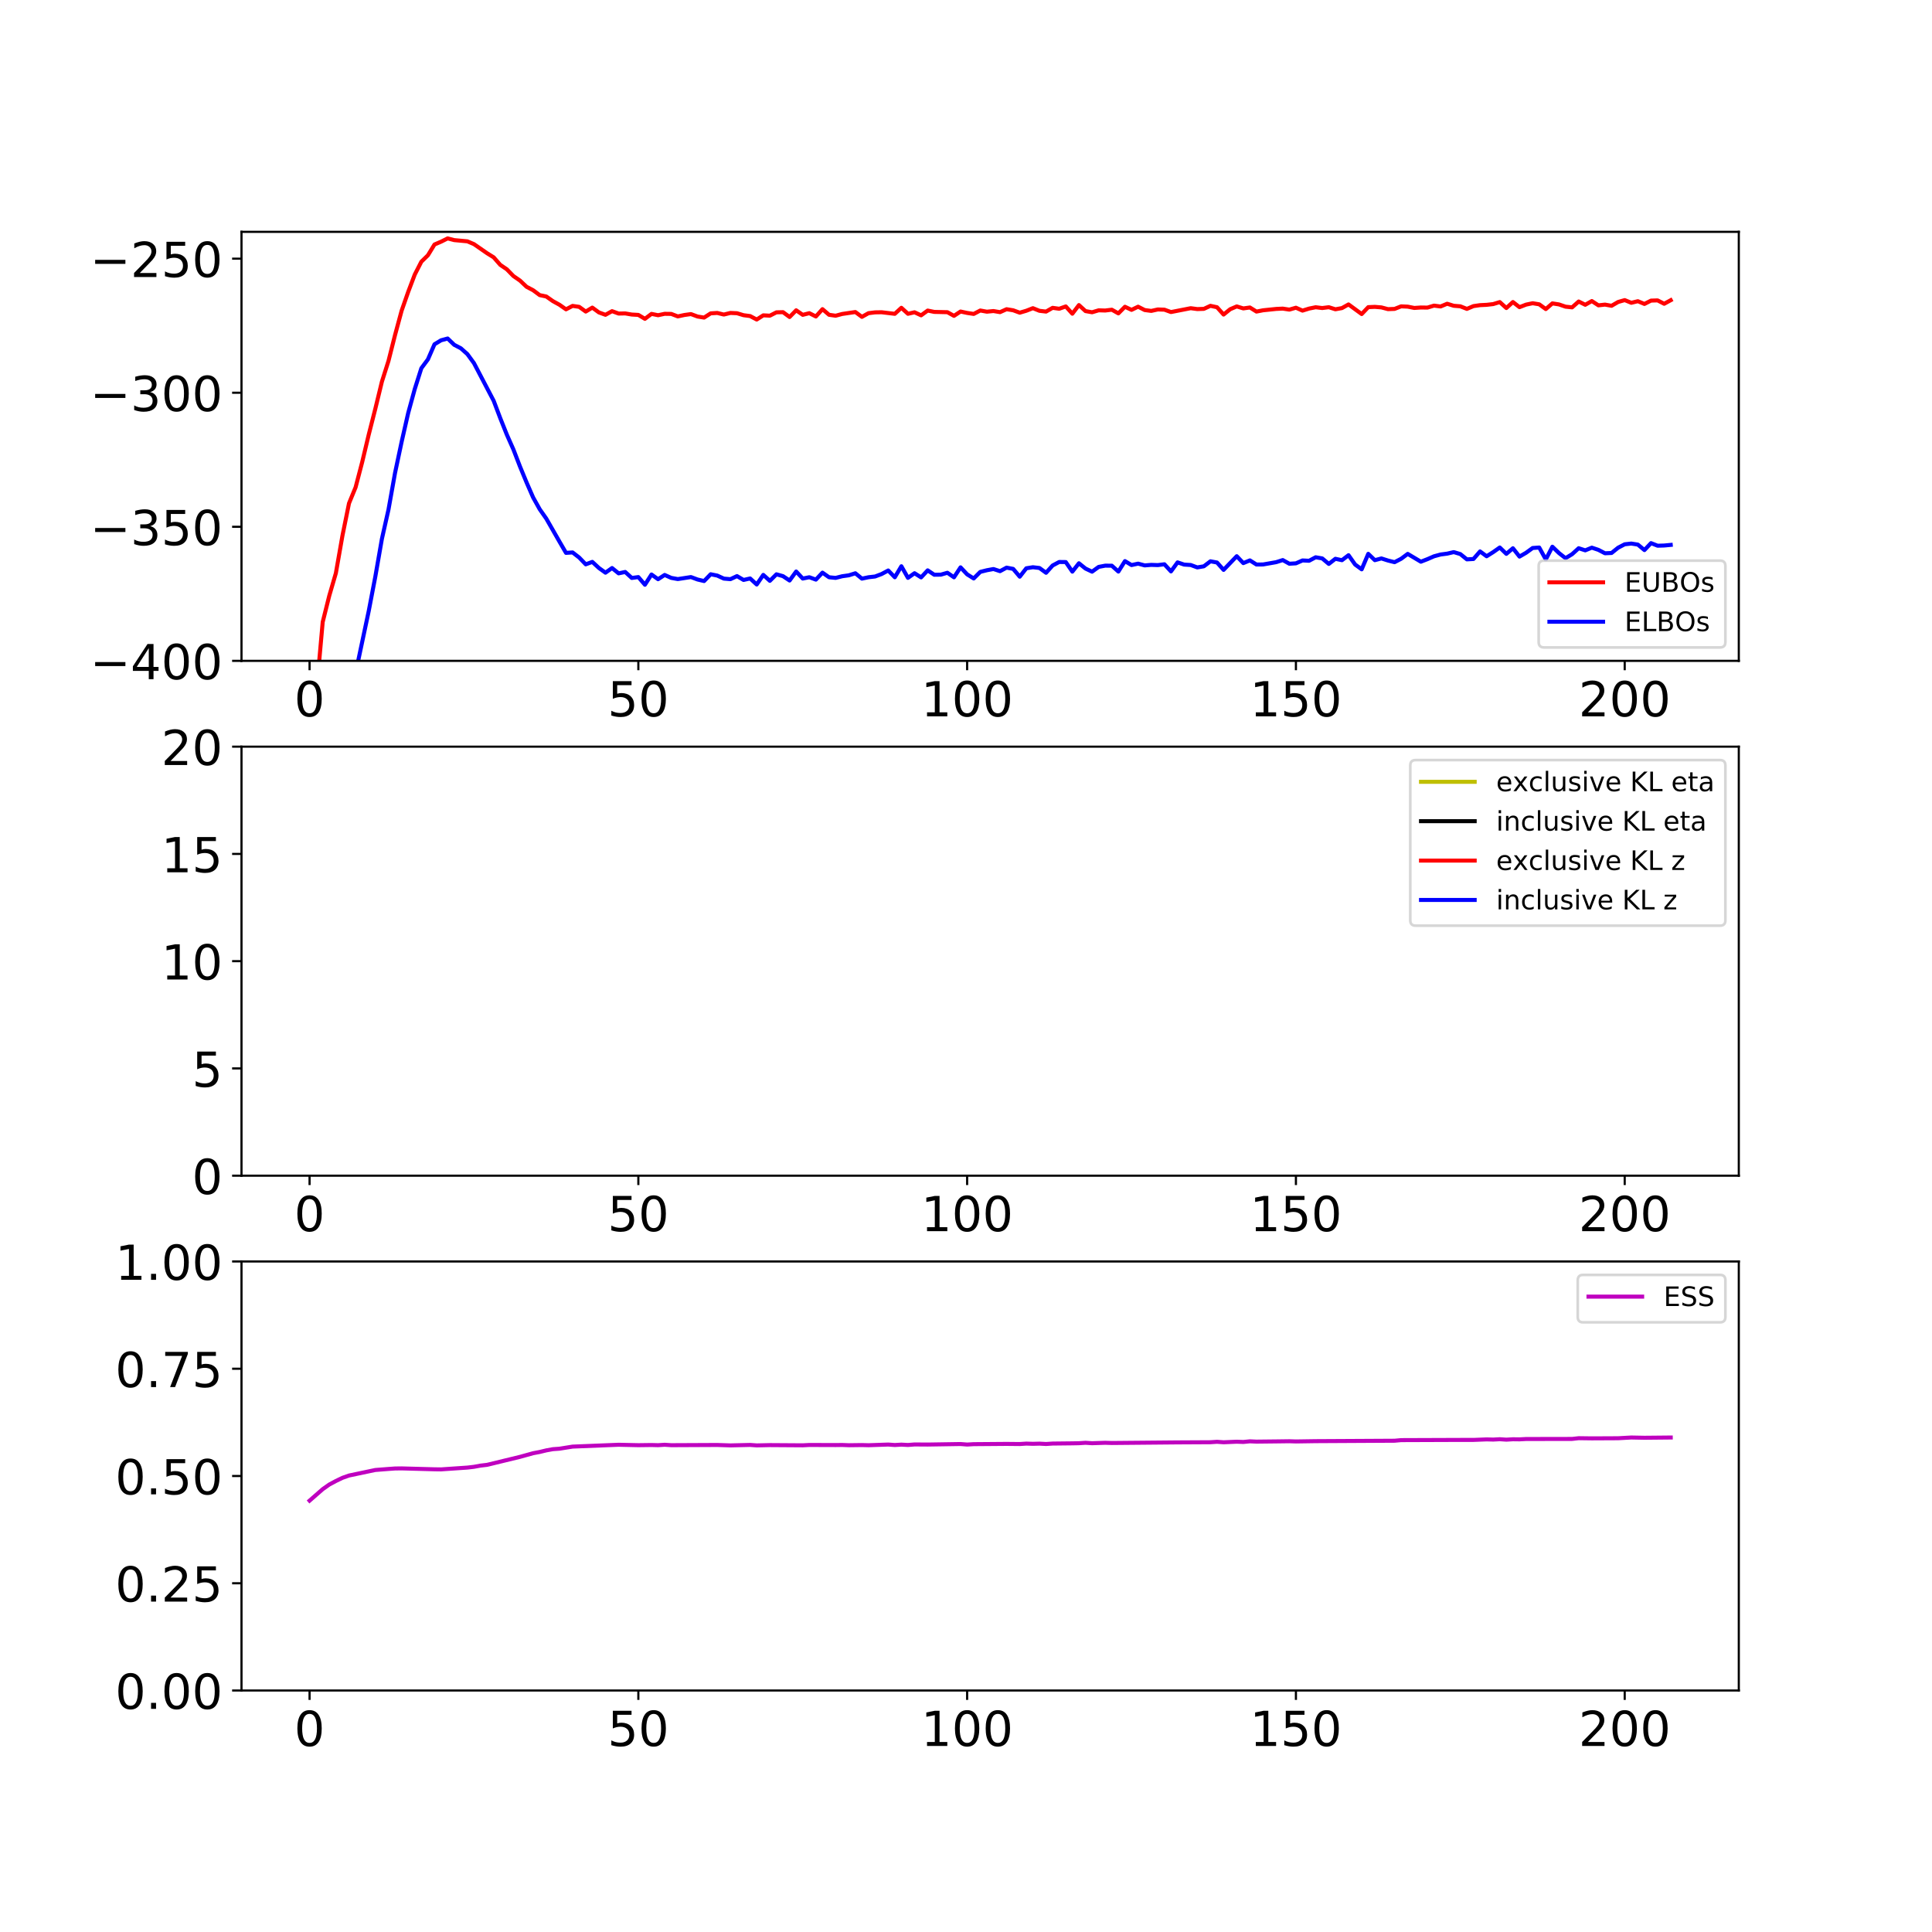 <?xml version="1.0" encoding="utf-8" standalone="no"?>
<!DOCTYPE svg PUBLIC "-//W3C//DTD SVG 1.1//EN"
  "http://www.w3.org/Graphics/SVG/1.1/DTD/svg11.dtd">
<!-- Created with matplotlib (https://matplotlib.org/) -->
<svg height="720pt" version="1.1" viewBox="0 0 720 720" width="720pt" xmlns="http://www.w3.org/2000/svg" xmlns:xlink="http://www.w3.org/1999/xlink">
 <defs>
  <style type="text/css">
*{stroke-linecap:butt;stroke-linejoin:round;}
  </style>
 </defs>
 <g id="figure_1">
  <g id="patch_1">
   <path d="M 0 720 
L 720 720 
L 720 0 
L 0 0 
z
" style="fill:#ffffff;"/>
  </g>
  <g id="axes_1">
   <g id="patch_2">
    <path d="M 90 246.282 
L 648 246.282 
L 648 86.4 
L 90 86.4 
z
" style="fill:#ffffff;"/>
   </g>
   <g id="matplotlib.axis_1">
    <g id="xtick_1">
     <g id="line2d_1">
      <defs>
       <path d="M 0 0 
L 0 3.5 
" id="mf74383a192" style="stroke:#000000;stroke-width:0.8;"/>
      </defs>
      <g>
       <use style="stroke:#000000;stroke-width:0.8;" x="115.364" xlink:href="#mf74383a192" y="246.282"/>
      </g>
     </g>
     <g id="text_1">
      <!-- 0 -->
      <defs>
       <path d="M 31.781 66.406 
Q 24.172 66.406 20.328 58.906 
Q 16.5 51.422 16.5 36.375 
Q 16.5 21.391 20.328 13.891 
Q 24.172 6.391 31.781 6.391 
Q 39.453 6.391 43.281 13.891 
Q 47.125 21.391 47.125 36.375 
Q 47.125 51.422 43.281 58.906 
Q 39.453 66.406 31.781 66.406 
z
M 31.781 74.219 
Q 44.047 74.219 50.516 64.516 
Q 56.984 54.828 56.984 36.375 
Q 56.984 17.969 50.516 8.266 
Q 44.047 -1.422 31.781 -1.422 
Q 19.531 -1.422 13.062 8.266 
Q 6.594 17.969 6.594 36.375 
Q 6.594 54.828 13.062 64.516 
Q 19.531 74.219 31.781 74.219 
z
" id="DejaVuSans-48"/>
      </defs>
      <g transform="translate(109.637 266.96)scale(0.18 -0.18)">
       <use xlink:href="#DejaVuSans-48"/>
      </g>
     </g>
    </g>
    <g id="xtick_2">
     <g id="line2d_2">
      <g>
       <use style="stroke:#000000;stroke-width:0.8;" x="237.893" xlink:href="#mf74383a192" y="246.282"/>
      </g>
     </g>
     <g id="text_2">
      <!-- 50 -->
      <defs>
       <path d="M 10.797 72.906 
L 49.516 72.906 
L 49.516 64.594 
L 19.828 64.594 
L 19.828 46.734 
Q 21.969 47.469 24.109 47.828 
Q 26.266 48.188 28.422 48.188 
Q 40.625 48.188 47.75 41.5 
Q 54.891 34.812 54.891 23.391 
Q 54.891 11.625 47.562 5.094 
Q 40.234 -1.422 26.906 -1.422 
Q 22.312 -1.422 17.547 -0.641 
Q 12.797 0.141 7.719 1.703 
L 7.719 11.625 
Q 12.109 9.234 16.797 8.062 
Q 21.484 6.891 26.703 6.891 
Q 35.156 6.891 40.078 11.328 
Q 45.016 15.766 45.016 23.391 
Q 45.016 31 40.078 35.438 
Q 35.156 39.891 26.703 39.891 
Q 22.75 39.891 18.812 39.016 
Q 14.891 38.141 10.797 36.281 
z
" id="DejaVuSans-53"/>
      </defs>
      <g transform="translate(226.441 266.96)scale(0.18 -0.18)">
       <use xlink:href="#DejaVuSans-53"/>
       <use x="63.623" xlink:href="#DejaVuSans-48"/>
      </g>
     </g>
    </g>
    <g id="xtick_3">
     <g id="line2d_3">
      <g>
       <use style="stroke:#000000;stroke-width:0.8;" x="360.423" xlink:href="#mf74383a192" y="246.282"/>
      </g>
     </g>
     <g id="text_3">
      <!-- 100 -->
      <defs>
       <path d="M 12.406 8.297 
L 28.516 8.297 
L 28.516 63.922 
L 10.984 60.406 
L 10.984 69.391 
L 28.422 72.906 
L 38.281 72.906 
L 38.281 8.297 
L 54.391 8.297 
L 54.391 0 
L 12.406 0 
z
" id="DejaVuSans-49"/>
      </defs>
      <g transform="translate(343.244 266.96)scale(0.18 -0.18)">
       <use xlink:href="#DejaVuSans-49"/>
       <use x="63.623" xlink:href="#DejaVuSans-48"/>
       <use x="127.246" xlink:href="#DejaVuSans-48"/>
      </g>
     </g>
    </g>
    <g id="xtick_4">
     <g id="line2d_4">
      <g>
       <use style="stroke:#000000;stroke-width:0.8;" x="482.953" xlink:href="#mf74383a192" y="246.282"/>
      </g>
     </g>
     <g id="text_4">
      <!-- 150 -->
      <g transform="translate(465.774 266.96)scale(0.18 -0.18)">
       <use xlink:href="#DejaVuSans-49"/>
       <use x="63.623" xlink:href="#DejaVuSans-53"/>
       <use x="127.246" xlink:href="#DejaVuSans-48"/>
      </g>
     </g>
    </g>
    <g id="xtick_5">
     <g id="line2d_5">
      <g>
       <use style="stroke:#000000;stroke-width:0.8;" x="605.482" xlink:href="#mf74383a192" y="246.282"/>
      </g>
     </g>
     <g id="text_5">
      <!-- 200 -->
      <defs>
       <path d="M 19.188 8.297 
L 53.609 8.297 
L 53.609 0 
L 7.328 0 
L 7.328 8.297 
Q 12.938 14.109 22.625 23.891 
Q 32.328 33.688 34.812 36.531 
Q 39.547 41.844 41.422 45.531 
Q 43.312 49.219 43.312 52.781 
Q 43.312 58.594 39.234 62.25 
Q 35.156 65.922 28.609 65.922 
Q 23.969 65.922 18.812 64.312 
Q 13.672 62.703 7.812 59.422 
L 7.812 69.391 
Q 13.766 71.781 18.938 73 
Q 24.125 74.219 28.422 74.219 
Q 39.75 74.219 46.484 68.547 
Q 53.219 62.891 53.219 53.422 
Q 53.219 48.922 51.531 44.891 
Q 49.859 40.875 45.406 35.406 
Q 44.188 33.984 37.641 27.219 
Q 31.109 20.453 19.188 8.297 
z
" id="DejaVuSans-50"/>
      </defs>
      <g transform="translate(588.303 266.96)scale(0.18 -0.18)">
       <use xlink:href="#DejaVuSans-50"/>
       <use x="63.623" xlink:href="#DejaVuSans-48"/>
       <use x="127.246" xlink:href="#DejaVuSans-48"/>
      </g>
     </g>
    </g>
   </g>
   <g id="matplotlib.axis_2">
    <g id="ytick_1">
     <g id="line2d_6">
      <defs>
       <path d="M 0 0 
L -3.5 0 
" id="m773d683906" style="stroke:#000000;stroke-width:0.8;"/>
      </defs>
      <g>
       <use style="stroke:#000000;stroke-width:0.8;" x="90" xlink:href="#m773d683906" y="246.282"/>
      </g>
     </g>
     <g id="text_6">
      <!-- −400 -->
      <defs>
       <path d="M 10.594 35.5 
L 73.188 35.5 
L 73.188 27.203 
L 10.594 27.203 
z
" id="DejaVuSans-8722"/>
       <path d="M 37.797 64.312 
L 12.891 25.391 
L 37.797 25.391 
z
M 35.203 72.906 
L 47.609 72.906 
L 47.609 25.391 
L 58.016 25.391 
L 58.016 17.188 
L 47.609 17.188 
L 47.609 0 
L 37.797 0 
L 37.797 17.188 
L 4.891 17.188 
L 4.891 26.703 
z
" id="DejaVuSans-52"/>
      </defs>
      <g transform="translate(33.559 253.121)scale(0.18 -0.18)">
       <use xlink:href="#DejaVuSans-8722"/>
       <use x="83.789" xlink:href="#DejaVuSans-52"/>
       <use x="147.412" xlink:href="#DejaVuSans-48"/>
       <use x="211.035" xlink:href="#DejaVuSans-48"/>
      </g>
     </g>
    </g>
    <g id="ytick_2">
     <g id="line2d_7">
      <g>
       <use style="stroke:#000000;stroke-width:0.8;" x="90" xlink:href="#m773d683906" y="196.319"/>
      </g>
     </g>
     <g id="text_7">
      <!-- −350 -->
      <defs>
       <path d="M 40.578 39.312 
Q 47.656 37.797 51.625 33 
Q 55.609 28.219 55.609 21.188 
Q 55.609 10.406 48.188 4.484 
Q 40.766 -1.422 27.094 -1.422 
Q 22.516 -1.422 17.656 -0.516 
Q 12.797 0.391 7.625 2.203 
L 7.625 11.719 
Q 11.719 9.328 16.594 8.109 
Q 21.484 6.891 26.812 6.891 
Q 36.078 6.891 40.938 10.547 
Q 45.797 14.203 45.797 21.188 
Q 45.797 27.641 41.281 31.266 
Q 36.766 34.906 28.719 34.906 
L 20.219 34.906 
L 20.219 43.016 
L 29.109 43.016 
Q 36.375 43.016 40.234 45.922 
Q 44.094 48.828 44.094 54.297 
Q 44.094 59.906 40.109 62.906 
Q 36.141 65.922 28.719 65.922 
Q 24.656 65.922 20.016 65.031 
Q 15.375 64.156 9.812 62.312 
L 9.812 71.094 
Q 15.438 72.656 20.344 73.438 
Q 25.25 74.219 29.594 74.219 
Q 40.828 74.219 47.359 69.109 
Q 53.906 64.016 53.906 55.328 
Q 53.906 49.266 50.438 45.094 
Q 46.969 40.922 40.578 39.312 
z
" id="DejaVuSans-51"/>
      </defs>
      <g transform="translate(33.559 203.158)scale(0.18 -0.18)">
       <use xlink:href="#DejaVuSans-8722"/>
       <use x="83.789" xlink:href="#DejaVuSans-51"/>
       <use x="147.412" xlink:href="#DejaVuSans-53"/>
       <use x="211.035" xlink:href="#DejaVuSans-48"/>
      </g>
     </g>
    </g>
    <g id="ytick_3">
     <g id="line2d_8">
      <g>
       <use style="stroke:#000000;stroke-width:0.8;" x="90" xlink:href="#m773d683906" y="146.356"/>
      </g>
     </g>
     <g id="text_8">
      <!-- −300 -->
      <g transform="translate(33.559 153.194)scale(0.18 -0.18)">
       <use xlink:href="#DejaVuSans-8722"/>
       <use x="83.789" xlink:href="#DejaVuSans-51"/>
       <use x="147.412" xlink:href="#DejaVuSans-48"/>
       <use x="211.035" xlink:href="#DejaVuSans-48"/>
      </g>
     </g>
    </g>
    <g id="ytick_4">
     <g id="line2d_9">
      <g>
       <use style="stroke:#000000;stroke-width:0.8;" x="90" xlink:href="#m773d683906" y="96.393"/>
      </g>
     </g>
     <g id="text_9">
      <!-- −250 -->
      <g transform="translate(33.559 103.231)scale(0.18 -0.18)">
       <use xlink:href="#DejaVuSans-8722"/>
       <use x="83.789" xlink:href="#DejaVuSans-50"/>
       <use x="147.412" xlink:href="#DejaVuSans-53"/>
       <use x="211.035" xlink:href="#DejaVuSans-48"/>
      </g>
     </g>
    </g>
   </g>
   <g id="line2d_10">
    <path clip-path="url(#p4c0a098967)" d="M 115.364 316.625 
L 117.814 259.103 
L 120.265 231.799 
L 122.715 222.001 
L 125.166 213.609 
L 127.617 199.646 
L 130.067 187.569 
L 132.518 181.607 
L 134.968 172.235 
L 137.419 161.963 
L 139.87 152.34 
L 142.32 142.242 
L 144.771 134.531 
L 147.221 124.848 
L 149.672 115.786 
L 152.123 108.778 
L 154.573 102.312 
L 157.024 97.531 
L 159.474 95.132 
L 161.925 91.117 
L 164.375 90.068 
L 166.826 88.84 
L 169.277 89.483 
L 174.178 89.938 
L 176.628 90.981 
L 181.53 94.378 
L 183.98 95.9 
L 186.431 98.699 
L 188.881 100.362 
L 191.332 102.865 
L 193.783 104.56 
L 196.233 106.875 
L 198.684 108.165 
L 201.134 109.985 
L 203.585 110.497 
L 206.036 112.217 
L 208.486 113.568 
L 210.937 115.279 
L 213.387 113.998 
L 215.838 114.353 
L 218.289 116.111 
L 220.739 114.636 
L 223.19 116.429 
L 225.64 117.321 
L 228.091 115.956 
L 230.542 116.853 
L 232.992 116.803 
L 235.443 117.222 
L 237.893 117.355 
L 240.344 118.819 
L 242.794 116.978 
L 245.245 117.472 
L 247.696 116.949 
L 250.146 116.984 
L 252.597 117.917 
L 255.047 117.39 
L 257.498 117.05 
L 259.949 117.959 
L 262.399 118.353 
L 264.85 116.781 
L 267.3 116.627 
L 269.751 117.224 
L 272.202 116.624 
L 274.652 116.731 
L 277.103 117.469 
L 279.553 117.789 
L 282.004 119.082 
L 284.455 117.515 
L 286.905 117.643 
L 289.356 116.397 
L 291.806 116.336 
L 294.257 118.139 
L 296.708 115.639 
L 299.158 117.331 
L 301.609 116.712 
L 304.059 117.946 
L 306.51 115.214 
L 308.96 117.312 
L 311.411 117.659 
L 313.862 117.004 
L 318.763 116.282 
L 321.213 118.084 
L 323.664 116.713 
L 326.115 116.407 
L 328.565 116.365 
L 333.466 116.956 
L 335.917 114.708 
L 338.368 116.942 
L 340.818 116.378 
L 343.269 117.518 
L 345.719 115.735 
L 348.17 116.238 
L 353.071 116.348 
L 355.522 117.709 
L 357.972 116.094 
L 360.423 116.62 
L 362.874 116.994 
L 365.324 115.714 
L 367.775 116.159 
L 370.225 115.914 
L 372.676 116.329 
L 375.126 115.234 
L 377.577 115.637 
L 380.028 116.529 
L 382.478 115.809 
L 384.929 114.847 
L 387.379 115.831 
L 389.83 116.118 
L 392.281 114.721 
L 394.731 115.065 
L 397.182 114.197 
L 399.632 116.907 
L 402.083 113.695 
L 404.534 115.932 
L 406.984 116.373 
L 409.435 115.647 
L 411.885 115.721 
L 414.336 115.419 
L 416.787 116.786 
L 419.237 114.324 
L 421.688 115.479 
L 424.138 114.296 
L 426.589 115.544 
L 429.04 115.867 
L 431.49 115.325 
L 433.941 115.407 
L 436.391 116.294 
L 443.743 114.856 
L 446.194 115.184 
L 448.644 115.103 
L 451.095 113.973 
L 453.545 114.496 
L 455.996 117.225 
L 458.447 115.241 
L 460.897 114.191 
L 463.348 114.938 
L 465.798 114.592 
L 468.249 116.115 
L 470.7 115.635 
L 475.601 115.129 
L 478.051 115.011 
L 480.502 115.382 
L 482.953 114.677 
L 485.403 115.76 
L 487.854 115 
L 490.304 114.502 
L 492.755 114.796 
L 495.206 114.487 
L 497.656 115.263 
L 500.107 114.816 
L 502.557 113.449 
L 507.458 117.036 
L 509.909 114.467 
L 512.36 114.357 
L 514.81 114.56 
L 517.261 115.209 
L 519.711 115.122 
L 522.162 114.166 
L 524.613 114.277 
L 527.063 114.764 
L 529.514 114.595 
L 531.964 114.63 
L 534.415 113.895 
L 536.866 114.216 
L 539.316 113.194 
L 541.767 113.956 
L 544.217 114.152 
L 546.668 115.114 
L 549.119 114.076 
L 551.569 113.72 
L 554.02 113.602 
L 556.47 113.323 
L 558.921 112.575 
L 561.372 114.796 
L 563.822 112.562 
L 566.273 114.472 
L 568.723 113.521 
L 571.174 113.007 
L 573.625 113.407 
L 576.075 115.182 
L 578.526 113.066 
L 580.976 113.447 
L 583.427 114.285 
L 585.877 114.544 
L 588.328 112.363 
L 590.779 113.581 
L 593.229 112.192 
L 595.68 113.791 
L 598.13 113.516 
L 600.581 113.957 
L 603.032 112.538 
L 605.482 111.841 
L 607.933 112.842 
L 610.383 112.25 
L 612.834 113.273 
L 615.285 112.029 
L 617.735 111.949 
L 620.186 113.21 
L 622.636 111.876 
L 622.636 111.876 
" style="fill:none;stroke:#ff0000;stroke-linecap:square;stroke-width:1.5;"/>
   </g>
   <g id="line2d_11">
    <path clip-path="url(#p4c0a098967)" d="M 115.364 402.159 
L 117.814 323.691 
L 120.265 289.135 
L 122.715 280.297 
L 125.166 276.309 
L 130.067 254.701 
L 132.518 250.807 
L 137.419 227.696 
L 139.87 214.891 
L 142.32 200.841 
L 144.771 189.943 
L 147.221 176.241 
L 149.672 164.672 
L 152.123 153.91 
L 154.573 144.967 
L 157.024 137.232 
L 159.474 133.93 
L 161.925 128.301 
L 164.375 126.82 
L 166.826 126.15 
L 169.277 128.505 
L 171.727 129.784 
L 174.178 131.965 
L 176.628 135.324 
L 183.98 149.368 
L 186.431 155.835 
L 188.881 161.974 
L 191.332 167.499 
L 193.783 173.858 
L 196.233 179.788 
L 198.684 185.392 
L 201.134 189.783 
L 203.585 193.274 
L 208.486 201.831 
L 210.937 206.04 
L 213.387 205.873 
L 215.838 207.774 
L 218.289 210.313 
L 220.739 209.398 
L 223.19 211.668 
L 225.64 213.424 
L 228.091 211.686 
L 230.542 213.675 
L 232.992 213.151 
L 235.443 215.389 
L 237.893 215.059 
L 240.344 217.917 
L 242.794 214.102 
L 245.245 215.853 
L 247.696 214.266 
L 250.146 215.361 
L 252.597 215.804 
L 257.498 215.052 
L 259.949 215.962 
L 262.399 216.541 
L 264.85 214.004 
L 267.3 214.503 
L 269.751 215.629 
L 272.202 215.841 
L 274.652 214.692 
L 277.103 216.13 
L 279.553 215.577 
L 282.004 217.823 
L 284.455 214.247 
L 286.905 216.459 
L 289.356 214.024 
L 291.806 214.719 
L 294.257 216.343 
L 296.708 212.985 
L 299.158 215.608 
L 301.609 215.116 
L 304.059 216.008 
L 306.51 213.41 
L 308.96 215.129 
L 311.411 215.366 
L 313.862 214.749 
L 316.312 214.406 
L 318.763 213.64 
L 321.213 215.639 
L 323.664 215.122 
L 326.115 214.842 
L 328.565 213.917 
L 331.016 212.604 
L 333.466 215.13 
L 335.917 211.024 
L 338.368 215.347 
L 340.818 213.619 
L 343.269 215.178 
L 345.719 212.555 
L 348.17 214.188 
L 350.621 214.154 
L 353.071 213.453 
L 355.522 215.147 
L 357.972 211.434 
L 360.423 214.044 
L 362.874 215.575 
L 365.324 213.126 
L 367.775 212.513 
L 370.225 212.058 
L 372.676 212.857 
L 375.126 211.54 
L 377.577 212.01 
L 380.028 214.911 
L 382.478 211.779 
L 384.929 211.39 
L 387.379 211.674 
L 389.83 213.456 
L 392.281 210.742 
L 394.731 209.434 
L 397.182 209.468 
L 399.632 213.031 
L 402.083 209.912 
L 404.534 211.887 
L 406.984 213.047 
L 409.435 211.271 
L 411.885 210.802 
L 414.336 210.816 
L 416.787 213.004 
L 419.237 209.108 
L 421.688 210.584 
L 424.138 210.051 
L 426.589 210.708 
L 429.04 210.512 
L 431.49 210.595 
L 433.941 210.284 
L 436.391 212.946 
L 438.842 209.58 
L 441.292 210.405 
L 443.743 210.558 
L 446.194 211.459 
L 448.644 211.044 
L 451.095 209.181 
L 453.545 209.628 
L 455.996 212.38 
L 460.897 207.279 
L 463.348 209.852 
L 465.798 208.839 
L 468.249 210.382 
L 470.7 210.36 
L 475.601 209.5 
L 478.051 208.72 
L 480.502 210.084 
L 482.953 209.941 
L 485.403 208.86 
L 487.854 208.983 
L 490.304 207.679 
L 492.755 208.1 
L 495.206 210.155 
L 497.656 208.241 
L 500.107 208.772 
L 502.557 206.905 
L 505.008 210.376 
L 507.458 212.171 
L 509.909 206.398 
L 512.36 208.76 
L 514.81 208.111 
L 517.261 208.893 
L 519.711 209.511 
L 522.162 208.239 
L 524.613 206.418 
L 529.514 209.331 
L 531.964 208.382 
L 534.415 207.314 
L 536.866 206.647 
L 539.316 206.327 
L 541.767 205.752 
L 544.217 206.481 
L 546.668 208.459 
L 549.119 208.32 
L 551.569 205.499 
L 554.02 207.302 
L 556.47 205.756 
L 558.921 204.038 
L 561.372 206.403 
L 563.822 204.317 
L 566.273 207.427 
L 568.723 206.002 
L 571.174 204.224 
L 573.625 204.049 
L 576.075 208.501 
L 578.526 203.747 
L 580.976 206.097 
L 583.427 208.025 
L 585.877 206.525 
L 588.328 204.304 
L 590.779 205.1 
L 593.229 204.094 
L 595.68 204.919 
L 598.13 206.19 
L 600.581 206.078 
L 603.032 204.11 
L 605.482 202.841 
L 607.933 202.57 
L 610.383 202.952 
L 612.834 205 
L 615.285 202.405 
L 617.735 203.371 
L 620.186 203.295 
L 622.636 203.065 
L 622.636 203.065 
" style="fill:none;stroke:#0000ff;stroke-linecap:square;stroke-width:1.5;"/>
   </g>
   <g id="patch_3">
    <path d="M 90 246.282 
L 90 86.4 
" style="fill:none;stroke:#000000;stroke-linecap:square;stroke-linejoin:miter;stroke-width:0.8;"/>
   </g>
   <g id="patch_4">
    <path d="M 648 246.282 
L 648 86.4 
" style="fill:none;stroke:#000000;stroke-linecap:square;stroke-linejoin:miter;stroke-width:0.8;"/>
   </g>
   <g id="patch_5">
    <path d="M 90 246.282 
L 648 246.282 
" style="fill:none;stroke:#000000;stroke-linecap:square;stroke-linejoin:miter;stroke-width:0.8;"/>
   </g>
   <g id="patch_6">
    <path d="M 90 86.4 
L 648 86.4 
" style="fill:none;stroke:#000000;stroke-linecap:square;stroke-linejoin:miter;stroke-width:0.8;"/>
   </g>
   <g id="legend_1">
    <g id="patch_7">
     <path d="M 575.422 241.282 
L 641 241.282 
Q 643 241.282 643 239.282 
L 643 210.926 
Q 643 208.926 641 208.926 
L 575.422 208.926 
Q 573.422 208.926 573.422 210.926 
L 573.422 239.282 
Q 573.422 241.282 575.422 241.282 
z
" style="fill:#ffffff;opacity:0.8;stroke:#cccccc;stroke-linejoin:miter;"/>
    </g>
    <g id="line2d_12">
     <path d="M 577.422 217.025 
L 597.422 217.025 
" style="fill:none;stroke:#ff0000;stroke-linecap:square;stroke-width:1.5;"/>
    </g>
    <g id="line2d_13"/>
    <g id="text_10">
     <!-- EUBOs -->
     <defs>
      <path d="M 9.812 72.906 
L 55.906 72.906 
L 55.906 64.594 
L 19.672 64.594 
L 19.672 43.016 
L 54.391 43.016 
L 54.391 34.719 
L 19.672 34.719 
L 19.672 8.297 
L 56.781 8.297 
L 56.781 0 
L 9.812 0 
z
" id="DejaVuSans-69"/>
      <path d="M 8.688 72.906 
L 18.609 72.906 
L 18.609 28.609 
Q 18.609 16.891 22.844 11.734 
Q 27.094 6.594 36.625 6.594 
Q 46.094 6.594 50.344 11.734 
Q 54.594 16.891 54.594 28.609 
L 54.594 72.906 
L 64.5 72.906 
L 64.5 27.391 
Q 64.5 13.141 57.438 5.859 
Q 50.391 -1.422 36.625 -1.422 
Q 22.797 -1.422 15.734 5.859 
Q 8.688 13.141 8.688 27.391 
z
" id="DejaVuSans-85"/>
      <path d="M 19.672 34.812 
L 19.672 8.109 
L 35.5 8.109 
Q 43.453 8.109 47.281 11.406 
Q 51.125 14.703 51.125 21.484 
Q 51.125 28.328 47.281 31.562 
Q 43.453 34.812 35.5 34.812 
z
M 19.672 64.797 
L 19.672 42.828 
L 34.281 42.828 
Q 41.5 42.828 45.031 45.531 
Q 48.578 48.25 48.578 53.812 
Q 48.578 59.328 45.031 62.062 
Q 41.5 64.797 34.281 64.797 
z
M 9.812 72.906 
L 35.016 72.906 
Q 46.297 72.906 52.391 68.219 
Q 58.5 63.531 58.5 54.891 
Q 58.5 48.188 55.375 44.234 
Q 52.25 40.281 46.188 39.312 
Q 53.469 37.75 57.5 32.781 
Q 61.531 27.828 61.531 20.406 
Q 61.531 10.641 54.891 5.312 
Q 48.25 0 35.984 0 
L 9.812 0 
z
" id="DejaVuSans-66"/>
      <path d="M 39.406 66.219 
Q 28.656 66.219 22.328 58.203 
Q 16.016 50.203 16.016 36.375 
Q 16.016 22.609 22.328 14.594 
Q 28.656 6.594 39.406 6.594 
Q 50.141 6.594 56.422 14.594 
Q 62.703 22.609 62.703 36.375 
Q 62.703 50.203 56.422 58.203 
Q 50.141 66.219 39.406 66.219 
z
M 39.406 74.219 
Q 54.734 74.219 63.906 63.938 
Q 73.094 53.656 73.094 36.375 
Q 73.094 19.141 63.906 8.859 
Q 54.734 -1.422 39.406 -1.422 
Q 24.031 -1.422 14.812 8.828 
Q 5.609 19.094 5.609 36.375 
Q 5.609 53.656 14.812 63.938 
Q 24.031 74.219 39.406 74.219 
z
" id="DejaVuSans-79"/>
      <path d="M 44.281 53.078 
L 44.281 44.578 
Q 40.484 46.531 36.375 47.5 
Q 32.281 48.484 27.875 48.484 
Q 21.188 48.484 17.844 46.438 
Q 14.5 44.391 14.5 40.281 
Q 14.5 37.156 16.891 35.375 
Q 19.281 33.594 26.516 31.984 
L 29.594 31.297 
Q 39.156 29.25 43.188 25.516 
Q 47.219 21.781 47.219 15.094 
Q 47.219 7.469 41.188 3.016 
Q 35.156 -1.422 24.609 -1.422 
Q 20.219 -1.422 15.453 -0.562 
Q 10.688 0.297 5.422 2 
L 5.422 11.281 
Q 10.406 8.688 15.234 7.391 
Q 20.062 6.109 24.812 6.109 
Q 31.156 6.109 34.562 8.281 
Q 37.984 10.453 37.984 14.406 
Q 37.984 18.062 35.516 20.016 
Q 33.062 21.969 24.703 23.781 
L 21.578 24.516 
Q 13.234 26.266 9.516 29.906 
Q 5.812 33.547 5.812 39.891 
Q 5.812 47.609 11.281 51.797 
Q 16.75 56 26.812 56 
Q 31.781 56 36.172 55.266 
Q 40.578 54.547 44.281 53.078 
z
" id="DejaVuSans-115"/>
     </defs>
     <g transform="translate(605.422 220.525)scale(0.1 -0.1)">
      <use xlink:href="#DejaVuSans-69"/>
      <use x="63.184" xlink:href="#DejaVuSans-85"/>
      <use x="136.377" xlink:href="#DejaVuSans-66"/>
      <use x="204.965" xlink:href="#DejaVuSans-79"/>
      <use x="283.676" xlink:href="#DejaVuSans-115"/>
     </g>
    </g>
    <g id="line2d_14">
     <path d="M 577.422 231.703 
L 597.422 231.703 
" style="fill:none;stroke:#0000ff;stroke-linecap:square;stroke-width:1.5;"/>
    </g>
    <g id="line2d_15"/>
    <g id="text_11">
     <!-- ELBOs -->
     <defs>
      <path d="M 9.812 72.906 
L 19.672 72.906 
L 19.672 8.297 
L 55.172 8.297 
L 55.172 0 
L 9.812 0 
z
" id="DejaVuSans-76"/>
     </defs>
     <g transform="translate(605.422 235.203)scale(0.1 -0.1)">
      <use xlink:href="#DejaVuSans-69"/>
      <use x="63.184" xlink:href="#DejaVuSans-76"/>
      <use x="118.896" xlink:href="#DejaVuSans-66"/>
      <use x="187.484" xlink:href="#DejaVuSans-79"/>
      <use x="266.195" xlink:href="#DejaVuSans-115"/>
     </g>
    </g>
   </g>
  </g>
  <g id="axes_2">
   <g id="patch_8">
    <path d="M 90 438.141 
L 648 438.141 
L 648 278.259 
L 90 278.259 
z
" style="fill:#ffffff;"/>
   </g>
   <g id="matplotlib.axis_3">
    <g id="xtick_6">
     <g id="line2d_16">
      <g>
       <use style="stroke:#000000;stroke-width:0.8;" x="115.364" xlink:href="#mf74383a192" y="438.141"/>
      </g>
     </g>
     <g id="text_12">
      <!-- 0 -->
      <g transform="translate(109.637 458.818)scale(0.18 -0.18)">
       <use xlink:href="#DejaVuSans-48"/>
      </g>
     </g>
    </g>
    <g id="xtick_7">
     <g id="line2d_17">
      <g>
       <use style="stroke:#000000;stroke-width:0.8;" x="237.893" xlink:href="#mf74383a192" y="438.141"/>
      </g>
     </g>
     <g id="text_13">
      <!-- 50 -->
      <g transform="translate(226.441 458.818)scale(0.18 -0.18)">
       <use xlink:href="#DejaVuSans-53"/>
       <use x="63.623" xlink:href="#DejaVuSans-48"/>
      </g>
     </g>
    </g>
    <g id="xtick_8">
     <g id="line2d_18">
      <g>
       <use style="stroke:#000000;stroke-width:0.8;" x="360.423" xlink:href="#mf74383a192" y="438.141"/>
      </g>
     </g>
     <g id="text_14">
      <!-- 100 -->
      <g transform="translate(343.244 458.818)scale(0.18 -0.18)">
       <use xlink:href="#DejaVuSans-49"/>
       <use x="63.623" xlink:href="#DejaVuSans-48"/>
       <use x="127.246" xlink:href="#DejaVuSans-48"/>
      </g>
     </g>
    </g>
    <g id="xtick_9">
     <g id="line2d_19">
      <g>
       <use style="stroke:#000000;stroke-width:0.8;" x="482.953" xlink:href="#mf74383a192" y="438.141"/>
      </g>
     </g>
     <g id="text_15">
      <!-- 150 -->
      <g transform="translate(465.774 458.818)scale(0.18 -0.18)">
       <use xlink:href="#DejaVuSans-49"/>
       <use x="63.623" xlink:href="#DejaVuSans-53"/>
       <use x="127.246" xlink:href="#DejaVuSans-48"/>
      </g>
     </g>
    </g>
    <g id="xtick_10">
     <g id="line2d_20">
      <g>
       <use style="stroke:#000000;stroke-width:0.8;" x="605.482" xlink:href="#mf74383a192" y="438.141"/>
      </g>
     </g>
     <g id="text_16">
      <!-- 200 -->
      <g transform="translate(588.303 458.818)scale(0.18 -0.18)">
       <use xlink:href="#DejaVuSans-50"/>
       <use x="63.623" xlink:href="#DejaVuSans-48"/>
       <use x="127.246" xlink:href="#DejaVuSans-48"/>
      </g>
     </g>
    </g>
   </g>
   <g id="matplotlib.axis_4">
    <g id="ytick_5">
     <g id="line2d_21">
      <g>
       <use style="stroke:#000000;stroke-width:0.8;" x="90" xlink:href="#m773d683906" y="438.141"/>
      </g>
     </g>
     <g id="text_17">
      <!-- 0 -->
      <g transform="translate(71.547 444.98)scale(0.18 -0.18)">
       <use xlink:href="#DejaVuSans-48"/>
      </g>
     </g>
    </g>
    <g id="ytick_6">
     <g id="line2d_22">
      <g>
       <use style="stroke:#000000;stroke-width:0.8;" x="90" xlink:href="#m773d683906" y="398.171"/>
      </g>
     </g>
     <g id="text_18">
      <!-- 5 -->
      <g transform="translate(71.547 405.009)scale(0.18 -0.18)">
       <use xlink:href="#DejaVuSans-53"/>
      </g>
     </g>
    </g>
    <g id="ytick_7">
     <g id="line2d_23">
      <g>
       <use style="stroke:#000000;stroke-width:0.8;" x="90" xlink:href="#m773d683906" y="358.2"/>
      </g>
     </g>
     <g id="text_19">
      <!-- 10 -->
      <g transform="translate(60.095 365.039)scale(0.18 -0.18)">
       <use xlink:href="#DejaVuSans-49"/>
       <use x="63.623" xlink:href="#DejaVuSans-48"/>
      </g>
     </g>
    </g>
    <g id="ytick_8">
     <g id="line2d_24">
      <g>
       <use style="stroke:#000000;stroke-width:0.8;" x="90" xlink:href="#m773d683906" y="318.229"/>
      </g>
     </g>
     <g id="text_20">
      <!-- 15 -->
      <g transform="translate(60.095 325.068)scale(0.18 -0.18)">
       <use xlink:href="#DejaVuSans-49"/>
       <use x="63.623" xlink:href="#DejaVuSans-53"/>
      </g>
     </g>
    </g>
    <g id="ytick_9">
     <g id="line2d_25">
      <g>
       <use style="stroke:#000000;stroke-width:0.8;" x="90" xlink:href="#m773d683906" y="278.259"/>
      </g>
     </g>
     <g id="text_21">
      <!-- 20 -->
      <g transform="translate(60.095 285.097)scale(0.18 -0.18)">
       <use xlink:href="#DejaVuSans-50"/>
       <use x="63.623" xlink:href="#DejaVuSans-48"/>
      </g>
     </g>
    </g>
   </g>
   <g id="line2d_26">
    <path clip-path="url(#p63a4599a09)" d="M 0 0 
" style="fill:none;stroke:#bfbf00;stroke-linecap:square;stroke-width:1.5;"/>
   </g>
   <g id="line2d_27">
    <path clip-path="url(#p63a4599a09)" d="M 0 0 
" style="fill:none;stroke:#000000;stroke-linecap:square;stroke-width:1.5;"/>
   </g>
   <g id="line2d_28">
    <path clip-path="url(#p63a4599a09)" d="M 0 0 
" style="fill:none;stroke:#ff0000;stroke-linecap:square;stroke-width:1.5;"/>
   </g>
   <g id="line2d_29">
    <path clip-path="url(#p63a4599a09)" d="M 0 0 
" style="fill:none;stroke:#0000ff;stroke-linecap:square;stroke-width:1.5;"/>
   </g>
   <g id="patch_9">
    <path d="M 90 438.141 
L 90 278.259 
" style="fill:none;stroke:#000000;stroke-linecap:square;stroke-linejoin:miter;stroke-width:0.8;"/>
   </g>
   <g id="patch_10">
    <path d="M 648 438.141 
L 648 278.259 
" style="fill:none;stroke:#000000;stroke-linecap:square;stroke-linejoin:miter;stroke-width:0.8;"/>
   </g>
   <g id="patch_11">
    <path d="M 90 438.141 
L 648 438.141 
" style="fill:none;stroke:#000000;stroke-linecap:square;stroke-linejoin:miter;stroke-width:0.8;"/>
   </g>
   <g id="patch_12">
    <path d="M 90 278.259 
L 648 278.259 
" style="fill:none;stroke:#000000;stroke-linecap:square;stroke-linejoin:miter;stroke-width:0.8;"/>
   </g>
   <g id="legend_2">
    <g id="patch_13">
     <path d="M 527.57 344.971 
L 641 344.971 
Q 643 344.971 643 342.971 
L 643 285.259 
Q 643 283.259 641 283.259 
L 527.57 283.259 
Q 525.57 283.259 525.57 285.259 
L 525.57 342.971 
Q 525.57 344.971 527.57 344.971 
z
" style="fill:#ffffff;opacity:0.8;stroke:#cccccc;stroke-linejoin:miter;"/>
    </g>
    <g id="line2d_30">
     <path d="M 529.57 291.357 
L 549.57 291.357 
" style="fill:none;stroke:#bfbf00;stroke-linecap:square;stroke-width:1.5;"/>
    </g>
    <g id="line2d_31"/>
    <g id="text_22">
     <!-- exclusive KL eta -->
     <defs>
      <path d="M 56.203 29.594 
L 56.203 25.203 
L 14.891 25.203 
Q 15.484 15.922 20.484 11.062 
Q 25.484 6.203 34.422 6.203 
Q 39.594 6.203 44.453 7.469 
Q 49.312 8.734 54.109 11.281 
L 54.109 2.781 
Q 49.266 0.734 44.188 -0.344 
Q 39.109 -1.422 33.891 -1.422 
Q 20.797 -1.422 13.156 6.188 
Q 5.516 13.812 5.516 26.812 
Q 5.516 40.234 12.766 48.109 
Q 20.016 56 32.328 56 
Q 43.359 56 49.781 48.891 
Q 56.203 41.797 56.203 29.594 
z
M 47.219 32.234 
Q 47.125 39.594 43.094 43.984 
Q 39.062 48.391 32.422 48.391 
Q 24.906 48.391 20.391 44.141 
Q 15.875 39.891 15.188 32.172 
z
" id="DejaVuSans-101"/>
      <path d="M 54.891 54.688 
L 35.109 28.078 
L 55.906 0 
L 45.312 0 
L 29.391 21.484 
L 13.484 0 
L 2.875 0 
L 24.125 28.609 
L 4.688 54.688 
L 15.281 54.688 
L 29.781 35.203 
L 44.281 54.688 
z
" id="DejaVuSans-120"/>
      <path d="M 48.781 52.594 
L 48.781 44.188 
Q 44.969 46.297 41.141 47.344 
Q 37.312 48.391 33.406 48.391 
Q 24.656 48.391 19.812 42.844 
Q 14.984 37.312 14.984 27.297 
Q 14.984 17.281 19.812 11.734 
Q 24.656 6.203 33.406 6.203 
Q 37.312 6.203 41.141 7.25 
Q 44.969 8.297 48.781 10.406 
L 48.781 2.094 
Q 45.016 0.344 40.984 -0.531 
Q 36.969 -1.422 32.422 -1.422 
Q 20.062 -1.422 12.781 6.344 
Q 5.516 14.109 5.516 27.297 
Q 5.516 40.672 12.859 48.328 
Q 20.219 56 33.016 56 
Q 37.156 56 41.109 55.141 
Q 45.062 54.297 48.781 52.594 
z
" id="DejaVuSans-99"/>
      <path d="M 9.422 75.984 
L 18.406 75.984 
L 18.406 0 
L 9.422 0 
z
" id="DejaVuSans-108"/>
      <path d="M 8.5 21.578 
L 8.5 54.688 
L 17.484 54.688 
L 17.484 21.922 
Q 17.484 14.156 20.5 10.266 
Q 23.531 6.391 29.594 6.391 
Q 36.859 6.391 41.078 11.031 
Q 45.312 15.672 45.312 23.688 
L 45.312 54.688 
L 54.297 54.688 
L 54.297 0 
L 45.312 0 
L 45.312 8.406 
Q 42.047 3.422 37.719 1 
Q 33.406 -1.422 27.688 -1.422 
Q 18.266 -1.422 13.375 4.438 
Q 8.5 10.297 8.5 21.578 
z
M 31.109 56 
z
" id="DejaVuSans-117"/>
      <path d="M 9.422 54.688 
L 18.406 54.688 
L 18.406 0 
L 9.422 0 
z
M 9.422 75.984 
L 18.406 75.984 
L 18.406 64.594 
L 9.422 64.594 
z
" id="DejaVuSans-105"/>
      <path d="M 2.984 54.688 
L 12.5 54.688 
L 29.594 8.797 
L 46.688 54.688 
L 56.203 54.688 
L 35.688 0 
L 23.484 0 
z
" id="DejaVuSans-118"/>
      <path id="DejaVuSans-32"/>
      <path d="M 9.812 72.906 
L 19.672 72.906 
L 19.672 42.094 
L 52.391 72.906 
L 65.094 72.906 
L 28.906 38.922 
L 67.672 0 
L 54.688 0 
L 19.672 35.109 
L 19.672 0 
L 9.812 0 
z
" id="DejaVuSans-75"/>
      <path d="M 18.312 70.219 
L 18.312 54.688 
L 36.812 54.688 
L 36.812 47.703 
L 18.312 47.703 
L 18.312 18.016 
Q 18.312 11.328 20.141 9.422 
Q 21.969 7.516 27.594 7.516 
L 36.812 7.516 
L 36.812 0 
L 27.594 0 
Q 17.188 0 13.234 3.875 
Q 9.281 7.766 9.281 18.016 
L 9.281 47.703 
L 2.688 47.703 
L 2.688 54.688 
L 9.281 54.688 
L 9.281 70.219 
z
" id="DejaVuSans-116"/>
      <path d="M 34.281 27.484 
Q 23.391 27.484 19.188 25 
Q 14.984 22.516 14.984 16.5 
Q 14.984 11.719 18.141 8.906 
Q 21.297 6.109 26.703 6.109 
Q 34.188 6.109 38.703 11.406 
Q 43.219 16.703 43.219 25.484 
L 43.219 27.484 
z
M 52.203 31.203 
L 52.203 0 
L 43.219 0 
L 43.219 8.297 
Q 40.141 3.328 35.547 0.953 
Q 30.953 -1.422 24.312 -1.422 
Q 15.922 -1.422 10.953 3.297 
Q 6 8.016 6 15.922 
Q 6 25.141 12.172 29.828 
Q 18.359 34.516 30.609 34.516 
L 43.219 34.516 
L 43.219 35.406 
Q 43.219 41.609 39.141 45 
Q 35.062 48.391 27.688 48.391 
Q 23 48.391 18.547 47.266 
Q 14.109 46.141 10.016 43.891 
L 10.016 52.203 
Q 14.938 54.109 19.578 55.047 
Q 24.219 56 28.609 56 
Q 40.484 56 46.344 49.844 
Q 52.203 43.703 52.203 31.203 
z
" id="DejaVuSans-97"/>
     </defs>
     <g transform="translate(557.57 294.857)scale(0.1 -0.1)">
      <use xlink:href="#DejaVuSans-101"/>
      <use x="61.508" xlink:href="#DejaVuSans-120"/>
      <use x="120.672" xlink:href="#DejaVuSans-99"/>
      <use x="175.652" xlink:href="#DejaVuSans-108"/>
      <use x="203.436" xlink:href="#DejaVuSans-117"/>
      <use x="266.814" xlink:href="#DejaVuSans-115"/>
      <use x="318.914" xlink:href="#DejaVuSans-105"/>
      <use x="346.697" xlink:href="#DejaVuSans-118"/>
      <use x="405.877" xlink:href="#DejaVuSans-101"/>
      <use x="467.4" xlink:href="#DejaVuSans-32"/>
      <use x="499.188" xlink:href="#DejaVuSans-75"/>
      <use x="564.764" xlink:href="#DejaVuSans-76"/>
      <use x="620.477" xlink:href="#DejaVuSans-32"/>
      <use x="652.264" xlink:href="#DejaVuSans-101"/>
      <use x="713.787" xlink:href="#DejaVuSans-116"/>
      <use x="752.996" xlink:href="#DejaVuSans-97"/>
     </g>
    </g>
    <g id="line2d_32">
     <path d="M 529.57 306.035 
L 549.57 306.035 
" style="fill:none;stroke:#000000;stroke-linecap:square;stroke-width:1.5;"/>
    </g>
    <g id="line2d_33"/>
    <g id="text_23">
     <!-- inclusive KL eta -->
     <defs>
      <path d="M 54.891 33.016 
L 54.891 0 
L 45.906 0 
L 45.906 32.719 
Q 45.906 40.484 42.875 44.328 
Q 39.844 48.188 33.797 48.188 
Q 26.516 48.188 22.312 43.547 
Q 18.109 38.922 18.109 30.906 
L 18.109 0 
L 9.078 0 
L 9.078 54.688 
L 18.109 54.688 
L 18.109 46.188 
Q 21.344 51.125 25.703 53.562 
Q 30.078 56 35.797 56 
Q 45.219 56 50.047 50.172 
Q 54.891 44.344 54.891 33.016 
z
" id="DejaVuSans-110"/>
     </defs>
     <g transform="translate(557.57 309.535)scale(0.1 -0.1)">
      <use xlink:href="#DejaVuSans-105"/>
      <use x="27.783" xlink:href="#DejaVuSans-110"/>
      <use x="91.162" xlink:href="#DejaVuSans-99"/>
      <use x="146.143" xlink:href="#DejaVuSans-108"/>
      <use x="173.926" xlink:href="#DejaVuSans-117"/>
      <use x="237.305" xlink:href="#DejaVuSans-115"/>
      <use x="289.404" xlink:href="#DejaVuSans-105"/>
      <use x="317.188" xlink:href="#DejaVuSans-118"/>
      <use x="376.367" xlink:href="#DejaVuSans-101"/>
      <use x="437.891" xlink:href="#DejaVuSans-32"/>
      <use x="469.678" xlink:href="#DejaVuSans-75"/>
      <use x="535.254" xlink:href="#DejaVuSans-76"/>
      <use x="590.967" xlink:href="#DejaVuSans-32"/>
      <use x="622.754" xlink:href="#DejaVuSans-101"/>
      <use x="684.277" xlink:href="#DejaVuSans-116"/>
      <use x="723.486" xlink:href="#DejaVuSans-97"/>
     </g>
    </g>
    <g id="line2d_34">
     <path d="M 529.57 320.714 
L 549.57 320.714 
" style="fill:none;stroke:#ff0000;stroke-linecap:square;stroke-width:1.5;"/>
    </g>
    <g id="line2d_35"/>
    <g id="text_24">
     <!-- exclusive KL z -->
     <defs>
      <path d="M 5.516 54.688 
L 48.188 54.688 
L 48.188 46.484 
L 14.406 7.172 
L 48.188 7.172 
L 48.188 0 
L 4.297 0 
L 4.297 8.203 
L 38.094 47.516 
L 5.516 47.516 
z
" id="DejaVuSans-122"/>
     </defs>
     <g transform="translate(557.57 324.214)scale(0.1 -0.1)">
      <use xlink:href="#DejaVuSans-101"/>
      <use x="61.508" xlink:href="#DejaVuSans-120"/>
      <use x="120.672" xlink:href="#DejaVuSans-99"/>
      <use x="175.652" xlink:href="#DejaVuSans-108"/>
      <use x="203.436" xlink:href="#DejaVuSans-117"/>
      <use x="266.814" xlink:href="#DejaVuSans-115"/>
      <use x="318.914" xlink:href="#DejaVuSans-105"/>
      <use x="346.697" xlink:href="#DejaVuSans-118"/>
      <use x="405.877" xlink:href="#DejaVuSans-101"/>
      <use x="467.4" xlink:href="#DejaVuSans-32"/>
      <use x="499.188" xlink:href="#DejaVuSans-75"/>
      <use x="564.764" xlink:href="#DejaVuSans-76"/>
      <use x="620.477" xlink:href="#DejaVuSans-32"/>
      <use x="652.264" xlink:href="#DejaVuSans-122"/>
     </g>
    </g>
    <g id="line2d_36">
     <path d="M 529.57 335.392 
L 549.57 335.392 
" style="fill:none;stroke:#0000ff;stroke-linecap:square;stroke-width:1.5;"/>
    </g>
    <g id="line2d_37"/>
    <g id="text_25">
     <!-- inclusive KL z -->
     <g transform="translate(557.57 338.892)scale(0.1 -0.1)">
      <use xlink:href="#DejaVuSans-105"/>
      <use x="27.783" xlink:href="#DejaVuSans-110"/>
      <use x="91.162" xlink:href="#DejaVuSans-99"/>
      <use x="146.143" xlink:href="#DejaVuSans-108"/>
      <use x="173.926" xlink:href="#DejaVuSans-117"/>
      <use x="237.305" xlink:href="#DejaVuSans-115"/>
      <use x="289.404" xlink:href="#DejaVuSans-105"/>
      <use x="317.188" xlink:href="#DejaVuSans-118"/>
      <use x="376.367" xlink:href="#DejaVuSans-101"/>
      <use x="437.891" xlink:href="#DejaVuSans-32"/>
      <use x="469.678" xlink:href="#DejaVuSans-75"/>
      <use x="535.254" xlink:href="#DejaVuSans-76"/>
      <use x="590.967" xlink:href="#DejaVuSans-32"/>
      <use x="622.754" xlink:href="#DejaVuSans-122"/>
     </g>
    </g>
   </g>
  </g>
  <g id="axes_3">
   <g id="patch_14">
    <path d="M 90 630 
L 648 630 
L 648 470.118 
L 90 470.118 
z
" style="fill:#ffffff;"/>
   </g>
   <g id="matplotlib.axis_5">
    <g id="xtick_11">
     <g id="line2d_38">
      <g>
       <use style="stroke:#000000;stroke-width:0.8;" x="115.364" xlink:href="#mf74383a192" y="630"/>
      </g>
     </g>
     <g id="text_26">
      <!-- 0 -->
      <g transform="translate(109.637 650.677)scale(0.18 -0.18)">
       <use xlink:href="#DejaVuSans-48"/>
      </g>
     </g>
    </g>
    <g id="xtick_12">
     <g id="line2d_39">
      <g>
       <use style="stroke:#000000;stroke-width:0.8;" x="237.893" xlink:href="#mf74383a192" y="630"/>
      </g>
     </g>
     <g id="text_27">
      <!-- 50 -->
      <g transform="translate(226.441 650.677)scale(0.18 -0.18)">
       <use xlink:href="#DejaVuSans-53"/>
       <use x="63.623" xlink:href="#DejaVuSans-48"/>
      </g>
     </g>
    </g>
    <g id="xtick_13">
     <g id="line2d_40">
      <g>
       <use style="stroke:#000000;stroke-width:0.8;" x="360.423" xlink:href="#mf74383a192" y="630"/>
      </g>
     </g>
     <g id="text_28">
      <!-- 100 -->
      <g transform="translate(343.244 650.677)scale(0.18 -0.18)">
       <use xlink:href="#DejaVuSans-49"/>
       <use x="63.623" xlink:href="#DejaVuSans-48"/>
       <use x="127.246" xlink:href="#DejaVuSans-48"/>
      </g>
     </g>
    </g>
    <g id="xtick_14">
     <g id="line2d_41">
      <g>
       <use style="stroke:#000000;stroke-width:0.8;" x="482.953" xlink:href="#mf74383a192" y="630"/>
      </g>
     </g>
     <g id="text_29">
      <!-- 150 -->
      <g transform="translate(465.774 650.677)scale(0.18 -0.18)">
       <use xlink:href="#DejaVuSans-49"/>
       <use x="63.623" xlink:href="#DejaVuSans-53"/>
       <use x="127.246" xlink:href="#DejaVuSans-48"/>
      </g>
     </g>
    </g>
    <g id="xtick_15">
     <g id="line2d_42">
      <g>
       <use style="stroke:#000000;stroke-width:0.8;" x="605.482" xlink:href="#mf74383a192" y="630"/>
      </g>
     </g>
     <g id="text_30">
      <!-- 200 -->
      <g transform="translate(588.303 650.677)scale(0.18 -0.18)">
       <use xlink:href="#DejaVuSans-50"/>
       <use x="63.623" xlink:href="#DejaVuSans-48"/>
       <use x="127.246" xlink:href="#DejaVuSans-48"/>
      </g>
     </g>
    </g>
   </g>
   <g id="matplotlib.axis_6">
    <g id="ytick_10">
     <g id="line2d_43">
      <g>
       <use style="stroke:#000000;stroke-width:0.8;" x="90" xlink:href="#m773d683906" y="630"/>
      </g>
     </g>
     <g id="text_31">
      <!-- 0.00 -->
      <defs>
       <path d="M 10.688 12.406 
L 21 12.406 
L 21 0 
L 10.688 0 
z
" id="DejaVuSans-46"/>
      </defs>
      <g transform="translate(42.922 636.839)scale(0.18 -0.18)">
       <use xlink:href="#DejaVuSans-48"/>
       <use x="63.623" xlink:href="#DejaVuSans-46"/>
       <use x="95.41" xlink:href="#DejaVuSans-48"/>
       <use x="159.033" xlink:href="#DejaVuSans-48"/>
      </g>
     </g>
    </g>
    <g id="ytick_11">
     <g id="line2d_44">
      <g>
       <use style="stroke:#000000;stroke-width:0.8;" x="90" xlink:href="#m773d683906" y="590.029"/>
      </g>
     </g>
     <g id="text_32">
      <!-- 0.25 -->
      <g transform="translate(42.922 596.868)scale(0.18 -0.18)">
       <use xlink:href="#DejaVuSans-48"/>
       <use x="63.623" xlink:href="#DejaVuSans-46"/>
       <use x="95.41" xlink:href="#DejaVuSans-50"/>
       <use x="159.033" xlink:href="#DejaVuSans-53"/>
      </g>
     </g>
    </g>
    <g id="ytick_12">
     <g id="line2d_45">
      <g>
       <use style="stroke:#000000;stroke-width:0.8;" x="90" xlink:href="#m773d683906" y="550.059"/>
      </g>
     </g>
     <g id="text_33">
      <!-- 0.50 -->
      <g transform="translate(42.922 556.897)scale(0.18 -0.18)">
       <use xlink:href="#DejaVuSans-48"/>
       <use x="63.623" xlink:href="#DejaVuSans-46"/>
       <use x="95.41" xlink:href="#DejaVuSans-53"/>
       <use x="159.033" xlink:href="#DejaVuSans-48"/>
      </g>
     </g>
    </g>
    <g id="ytick_13">
     <g id="line2d_46">
      <g>
       <use style="stroke:#000000;stroke-width:0.8;" x="90" xlink:href="#m773d683906" y="510.088"/>
      </g>
     </g>
     <g id="text_34">
      <!-- 0.75 -->
      <defs>
       <path d="M 8.203 72.906 
L 55.078 72.906 
L 55.078 68.703 
L 28.609 0 
L 18.312 0 
L 43.219 64.594 
L 8.203 64.594 
z
" id="DejaVuSans-55"/>
      </defs>
      <g transform="translate(42.922 516.927)scale(0.18 -0.18)">
       <use xlink:href="#DejaVuSans-48"/>
       <use x="63.623" xlink:href="#DejaVuSans-46"/>
       <use x="95.41" xlink:href="#DejaVuSans-55"/>
       <use x="159.033" xlink:href="#DejaVuSans-53"/>
      </g>
     </g>
    </g>
    <g id="ytick_14">
     <g id="line2d_47">
      <g>
       <use style="stroke:#000000;stroke-width:0.8;" x="90" xlink:href="#m773d683906" y="470.118"/>
      </g>
     </g>
     <g id="text_35">
      <!-- 1.00 -->
      <g transform="translate(42.922 476.956)scale(0.18 -0.18)">
       <use xlink:href="#DejaVuSans-49"/>
       <use x="63.623" xlink:href="#DejaVuSans-46"/>
       <use x="95.41" xlink:href="#DejaVuSans-48"/>
       <use x="159.033" xlink:href="#DejaVuSans-48"/>
      </g>
     </g>
    </g>
   </g>
   <g id="line2d_48">
    <path clip-path="url(#p539aa039db)" d="M 115.364 559.252 
L 120.265 554.967 
L 122.715 553.24 
L 125.166 551.929 
L 127.617 550.746 
L 130.067 549.883 
L 139.87 547.82 
L 144.771 547.437 
L 147.221 547.261 
L 149.672 547.229 
L 161.925 547.565 
L 164.375 547.597 
L 174.178 546.925 
L 176.628 546.637 
L 179.079 546.19 
L 181.53 545.902 
L 193.783 542.928 
L 198.684 541.569 
L 201.134 541.105 
L 203.585 540.514 
L 206.036 540.066 
L 208.486 539.89 
L 213.387 539.107 
L 230.542 538.419 
L 237.893 538.579 
L 242.794 538.515 
L 245.245 538.579 
L 247.696 538.419 
L 250.146 538.579 
L 267.3 538.499 
L 272.202 538.659 
L 279.553 538.483 
L 282.004 538.659 
L 286.905 538.547 
L 299.158 538.627 
L 301.609 538.499 
L 311.411 538.531 
L 313.862 538.499 
L 316.312 538.595 
L 321.213 538.531 
L 323.664 538.595 
L 331.016 538.339 
L 333.466 538.515 
L 335.917 538.371 
L 338.368 538.499 
L 340.818 538.307 
L 345.719 538.339 
L 357.972 538.148 
L 360.423 538.339 
L 362.874 538.196 
L 375.126 538.1 
L 380.028 538.148 
L 382.478 537.988 
L 384.929 538.068 
L 387.379 538.004 
L 389.83 538.132 
L 392.281 537.972 
L 399.632 537.892 
L 402.083 537.844 
L 404.534 537.684 
L 406.984 537.844 
L 411.885 537.684 
L 414.336 537.764 
L 438.842 537.54 
L 451.095 537.476 
L 453.545 537.316 
L 455.996 537.492 
L 460.897 537.284 
L 463.348 537.38 
L 465.798 537.14 
L 468.249 537.252 
L 475.601 537.172 
L 480.502 537.108 
L 482.953 537.188 
L 490.304 537.076 
L 519.711 536.916 
L 522.162 536.693 
L 544.217 536.613 
L 549.119 536.613 
L 554.02 536.421 
L 556.47 536.485 
L 558.921 536.357 
L 561.372 536.517 
L 563.822 536.373 
L 566.273 536.405 
L 568.723 536.277 
L 585.877 536.245 
L 588.328 535.973 
L 593.229 536.037 
L 603.032 535.989 
L 607.933 535.717 
L 612.834 535.813 
L 622.636 535.717 
L 622.636 535.717 
" style="fill:none;stroke:#bf00bf;stroke-linecap:square;stroke-width:1.5;"/>
   </g>
   <g id="patch_15">
    <path d="M 90 630 
L 90 470.118 
" style="fill:none;stroke:#000000;stroke-linecap:square;stroke-linejoin:miter;stroke-width:0.8;"/>
   </g>
   <g id="patch_16">
    <path d="M 648 630 
L 648 470.118 
" style="fill:none;stroke:#000000;stroke-linecap:square;stroke-linejoin:miter;stroke-width:0.8;"/>
   </g>
   <g id="patch_17">
    <path d="M 90 630 
L 648 630 
" style="fill:none;stroke:#000000;stroke-linecap:square;stroke-linejoin:miter;stroke-width:0.8;"/>
   </g>
   <g id="patch_18">
    <path d="M 90 470.118 
L 648 470.118 
" style="fill:none;stroke:#000000;stroke-linecap:square;stroke-linejoin:miter;stroke-width:0.8;"/>
   </g>
   <g id="legend_3">
    <g id="patch_19">
     <path d="M 589.984 492.796 
L 641 492.796 
Q 643 492.796 643 490.796 
L 643 477.118 
Q 643 475.118 641 475.118 
L 589.984 475.118 
Q 587.984 475.118 587.984 477.118 
L 587.984 490.796 
Q 587.984 492.796 589.984 492.796 
z
" style="fill:#ffffff;opacity:0.8;stroke:#cccccc;stroke-linejoin:miter;"/>
    </g>
    <g id="line2d_49">
     <path d="M 591.984 483.216 
L 611.984 483.216 
" style="fill:none;stroke:#bf00bf;stroke-linecap:square;stroke-width:1.5;"/>
    </g>
    <g id="line2d_50"/>
    <g id="text_36">
     <!-- ESS -->
     <defs>
      <path d="M 53.516 70.516 
L 53.516 60.891 
Q 47.906 63.578 42.922 64.891 
Q 37.938 66.219 33.297 66.219 
Q 25.25 66.219 20.875 63.094 
Q 16.5 59.969 16.5 54.203 
Q 16.5 49.359 19.406 46.891 
Q 22.312 44.438 30.422 42.922 
L 36.375 41.703 
Q 47.406 39.594 52.656 34.297 
Q 57.906 29 57.906 20.125 
Q 57.906 9.516 50.797 4.047 
Q 43.703 -1.422 29.984 -1.422 
Q 24.812 -1.422 18.969 -0.25 
Q 13.141 0.922 6.891 3.219 
L 6.891 13.375 
Q 12.891 10.016 18.656 8.297 
Q 24.422 6.594 29.984 6.594 
Q 38.422 6.594 43.016 9.906 
Q 47.609 13.234 47.609 19.391 
Q 47.609 24.75 44.312 27.781 
Q 41.016 30.812 33.5 32.328 
L 27.484 33.5 
Q 16.453 35.688 11.516 40.375 
Q 6.594 45.062 6.594 53.422 
Q 6.594 63.094 13.406 68.656 
Q 20.219 74.219 32.172 74.219 
Q 37.312 74.219 42.625 73.281 
Q 47.953 72.359 53.516 70.516 
z
" id="DejaVuSans-83"/>
     </defs>
     <g transform="translate(619.984 486.716)scale(0.1 -0.1)">
      <use xlink:href="#DejaVuSans-69"/>
      <use x="63.184" xlink:href="#DejaVuSans-83"/>
      <use x="126.66" xlink:href="#DejaVuSans-83"/>
     </g>
    </g>
   </g>
  </g>
 </g>
 <defs>
  <clipPath id="p4c0a098967">
   <rect height="159.882" width="558" x="90" y="86.4"/>
  </clipPath>
  <clipPath id="p63a4599a09">
   <rect height="159.882" width="558" x="90" y="278.259"/>
  </clipPath>
  <clipPath id="p539aa039db">
   <rect height="159.882" width="558" x="90" y="470.118"/>
  </clipPath>
 </defs>
</svg>

